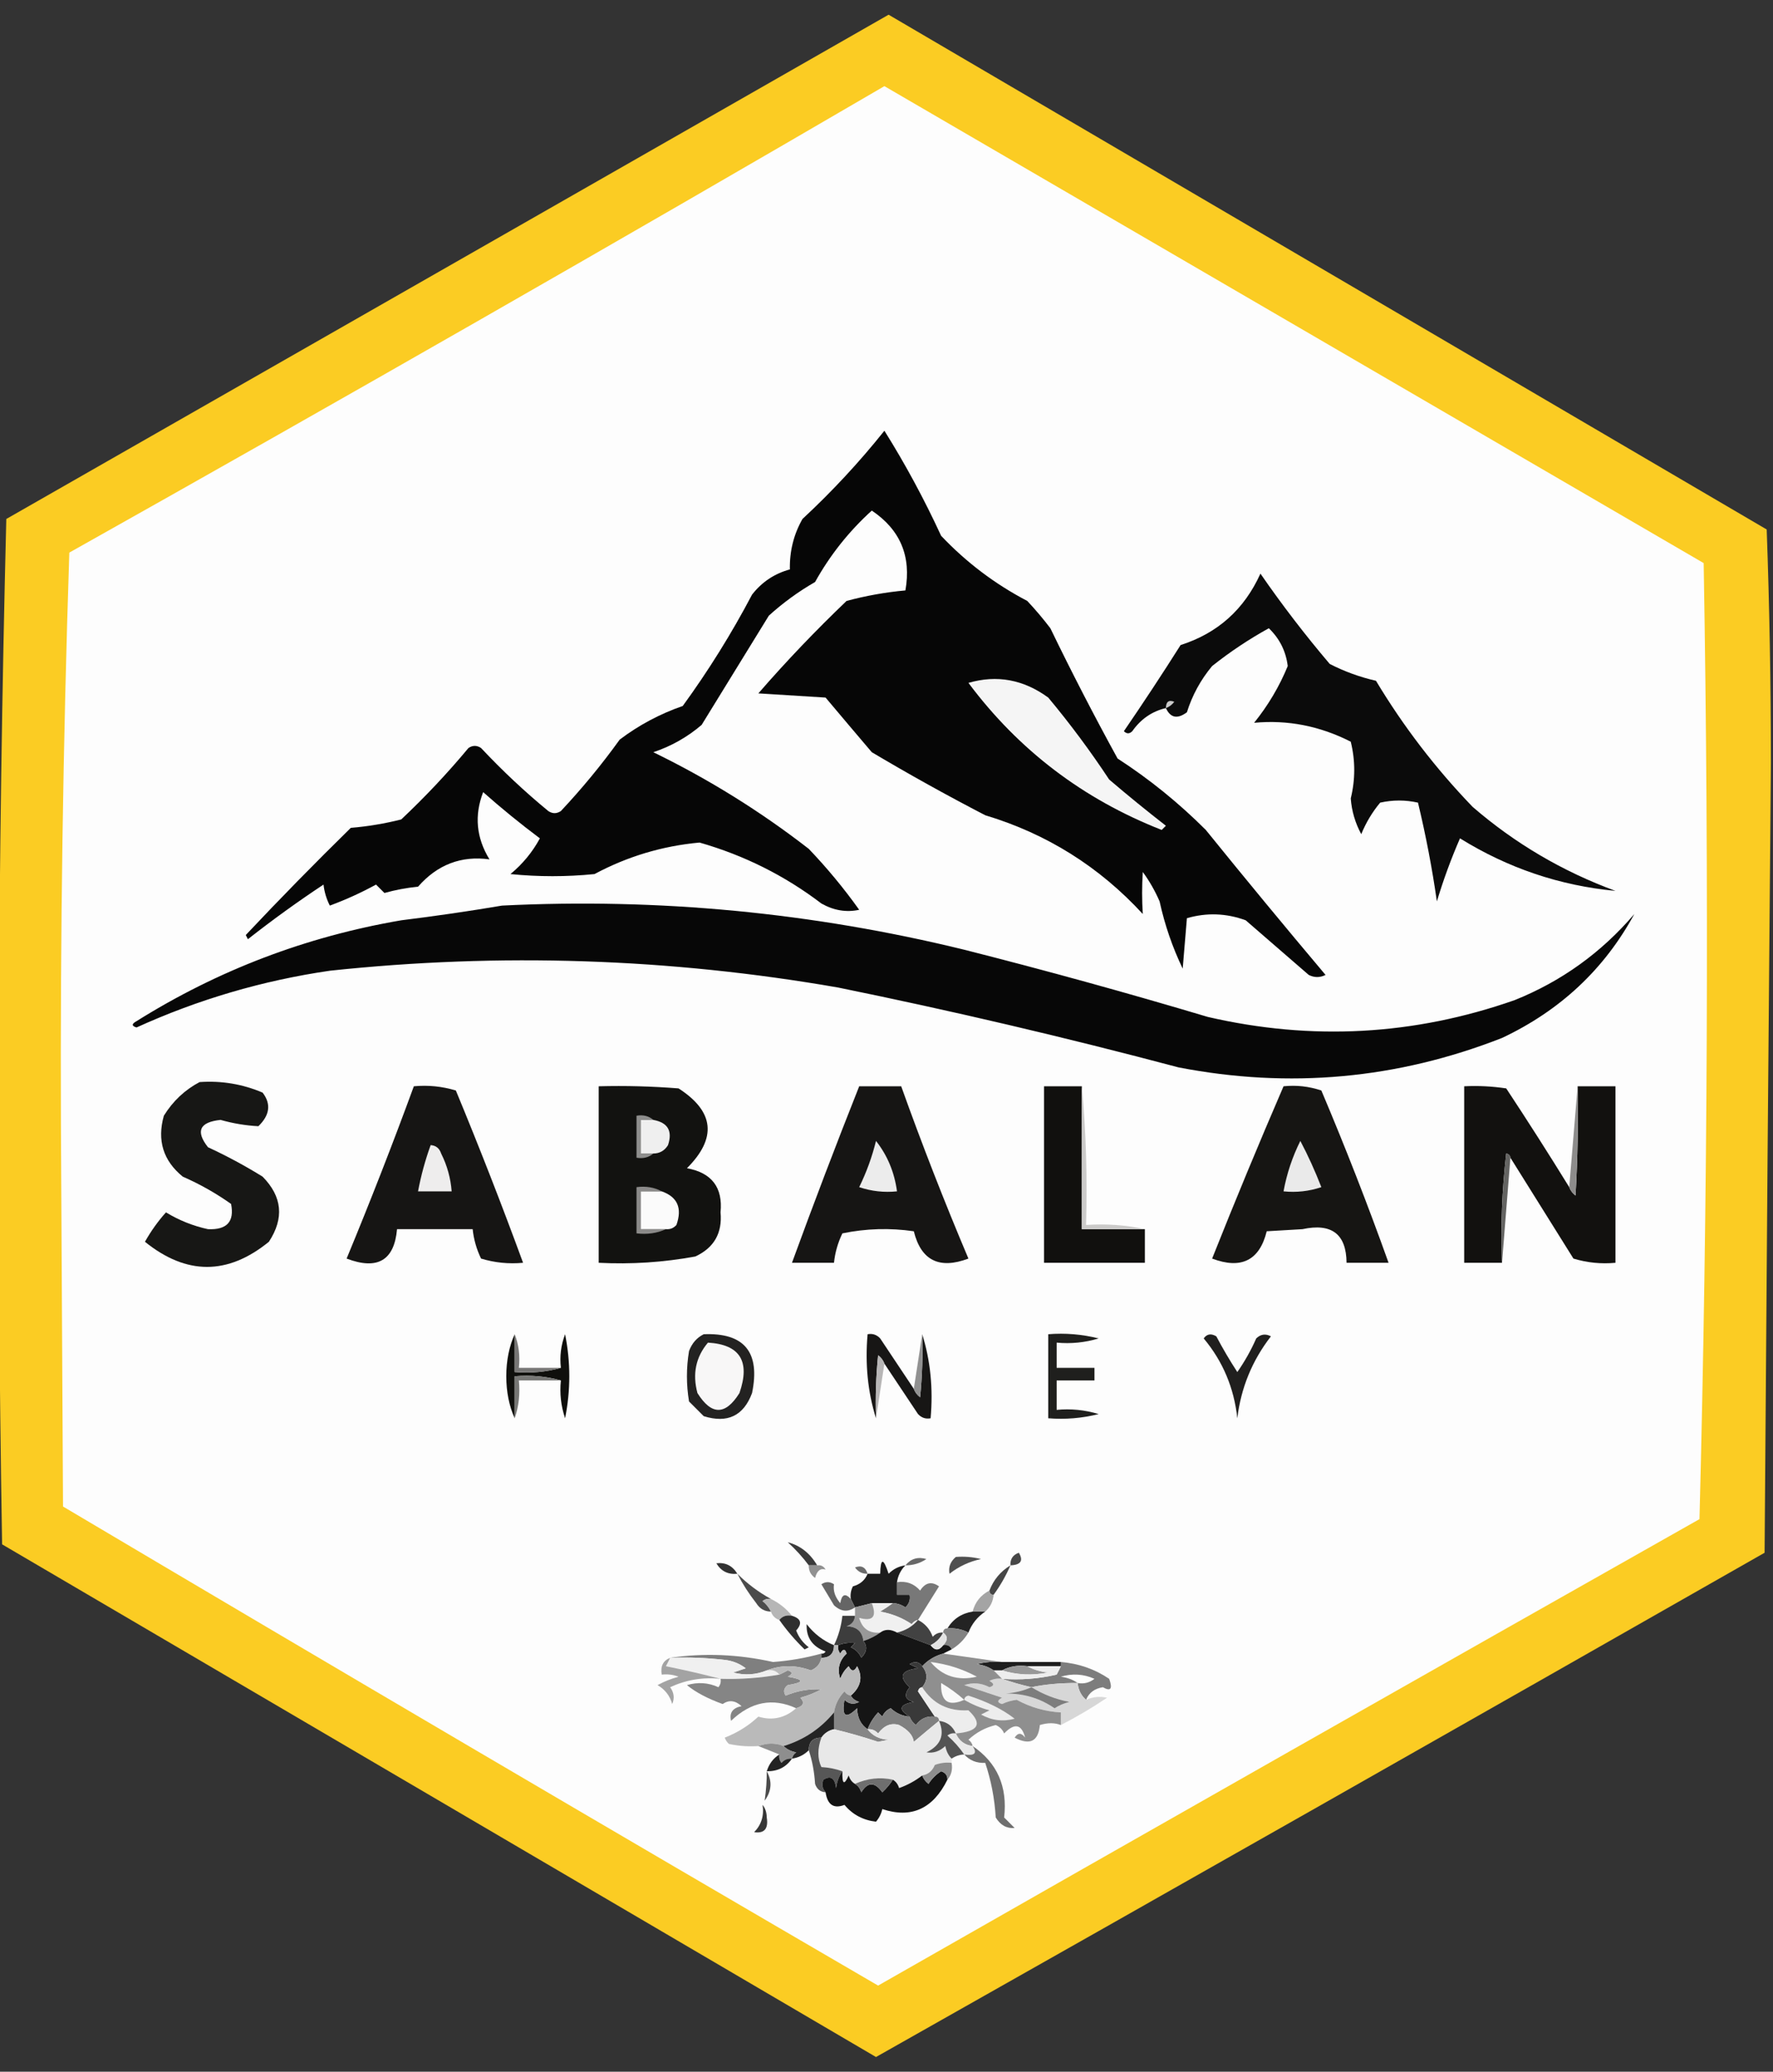 <svg width="422" height="493" viewBox="0 0 422 493" fill="none" xmlns="http://www.w3.org/2000/svg">
<rect x="0" y="0" width="422" height="493" fill="#333333" stroke="none"/>
<g clip-path="url(#clip0_1_189)">
<path fill-rule="evenodd" clip-rule="evenodd" d="M211.5 3.5C281.139 44.322 350.806 85.155 420.5 126C421.164 144.428 421.497 162.928 421.5 181.5C420.942 244.166 420.442 306.833 420 369.5C349.581 409.627 279.081 449.627 208.5 489.5C139.167 448.833 69.833 408.167 0.5 367.5C-0.871 286.16 -0.537 204.826 1.5 123.5C71.563 83.473 141.563 43.473 211.5 3.5Z" fill="#FBCC23"/>
<path fill-rule="evenodd" clip-rule="evenodd" d="M210.5 20.5C275.445 58.31 340.445 96.143 405.5 134C406.8 209.772 406.466 285.606 404.5 361.5C339.236 398.38 274.069 435.38 209 472.5C144.185 434.759 79.518 396.759 15 358.5C14.833 328.167 14.667 297.833 14.5 267.5C14.332 222.151 14.998 176.818 16.5 131.5C81.555 94.979 146.222 57.979 210.5 20.5Z" fill="#FDFDFD"/>
<path fill-rule="evenodd" clip-rule="evenodd" d="M210.5 102.5C215.48 110.453 219.98 118.786 224 127.5C229.983 133.819 236.816 138.986 244.5 143C246.452 145.074 248.285 147.241 250 149.5C255.078 159.99 260.411 170.323 266 180.5C273.579 185.409 280.579 191.075 287 197.5C296.381 209.092 305.881 220.592 315.5 232C314.167 232.667 312.833 232.667 311.5 232C306.5 227.667 301.5 223.333 296.5 219C291.872 217.303 287.205 217.136 282.5 218.5C282.167 222.5 281.833 226.5 281.5 230.5C279.061 225.426 277.227 220.093 276 214.5C274.92 212.004 273.586 209.67 272 207.5C271.785 210.856 271.785 214.189 272 217.5C261.641 206.238 249.141 198.404 234.5 194C225.339 189.254 216.339 184.254 207.5 179C203.844 174.707 200.177 170.373 196.5 166C191.167 165.667 185.833 165.333 180.5 165C187.135 157.364 194.135 150.03 201.5 143C206.077 141.768 210.744 140.935 215.5 140.5C216.94 132.386 214.273 126.053 207.5 121.5C202.049 126.447 197.549 132.114 194 138.5C190.075 140.751 186.408 143.417 183 146.5C177.667 155.167 172.333 163.833 167 172.5C163.589 175.415 159.756 177.581 155.5 179C168.673 185.414 181.006 193.081 192.5 202C196.858 206.557 200.858 211.39 204.5 216.5C201.447 217.165 198.447 216.665 195.5 215C186.783 208.366 177.116 203.532 166.5 200.5C157.648 201.311 149.314 203.811 141.5 208C134.833 208.667 128.167 208.667 121.5 208C124.4 205.603 126.733 202.77 128.5 199.5C123.855 196.023 119.355 192.356 115 188.5C112.858 194.037 113.358 199.37 116.5 204.5C109.778 203.579 104.111 205.745 99.5 211C96.776 211.27 94.109 211.77 91.5 212.5C90.833 211.833 90.167 211.167 89.5 210.5C85.952 212.441 82.286 214.107 78.5 215.5C77.702 213.922 77.202 212.256 77 210.5C70.823 214.588 64.823 218.922 59 223.5C58.833 223.167 58.667 222.833 58.5 222.5C66.652 213.848 74.986 205.348 83.5 197C87.558 196.66 91.558 195.993 95.5 195C101.199 189.635 106.533 183.969 111.5 178C112.5 177.333 113.5 177.333 114.5 178C119.532 183.367 124.865 188.367 130.5 193C131.5 193.667 132.5 193.667 133.5 193C138.544 187.624 143.211 181.958 147.5 176C152.055 172.555 157.055 169.888 162.5 168C168.626 159.587 174.126 150.753 179 141.5C181.346 138.495 184.346 136.495 188 135.5C187.918 131.152 188.918 127.152 191 123.5C198.073 116.931 204.573 109.931 210.5 102.5Z" fill="#060606"/>
<path fill-rule="evenodd" clip-rule="evenodd" d="M277.5 168.5C274.213 169.264 271.546 171.097 269.5 174C268.833 174.667 268.167 174.667 267.5 174C272.124 167.252 276.624 160.419 281 153.5C289.815 150.689 296.148 145.023 300 136.5C305.137 143.937 310.637 151.104 316.5 158C319.993 159.791 323.659 161.124 327.5 162C334.017 172.854 341.684 182.854 350.5 192C360.581 200.711 371.915 207.377 384.5 212C371.245 210.748 358.911 206.581 347.5 199.5C345.374 204.375 343.541 209.375 342 214.5C340.862 206.57 339.362 198.736 337.5 191C334.5 190.333 331.5 190.333 328.5 191C326.623 193.251 325.123 195.751 324 198.5C322.559 195.845 321.726 193.012 321.5 190C322.604 185.481 322.604 180.981 321.5 176.5C314.145 172.754 306.478 171.254 298.5 172C301.85 167.837 304.517 163.337 306.5 158.5C306.065 154.963 304.565 151.963 302 149.5C297.242 152.128 292.742 155.128 288.5 158.5C285.766 161.789 283.766 165.455 282.5 169.5C280.239 171.173 278.572 170.84 277.5 168.5Z" fill="#0B0B0B"/>
<path fill-rule="evenodd" clip-rule="evenodd" d="M230.5 162.5C237.284 160.536 243.618 161.702 249.5 166C254.699 172.232 259.532 178.732 264 185.5C268.448 189.297 272.948 192.964 277.5 196.5C277.167 196.833 276.833 197.167 276.5 197.5C257.782 190.156 242.448 178.489 230.5 162.5Z" fill="#F5F5F5"/>
<path fill-rule="evenodd" clip-rule="evenodd" d="M277.5 168.5C277.517 166.972 278.184 166.472 279.5 167C278.956 167.717 278.289 168.217 277.5 168.5Z" fill="#CACACA"/>
<path fill-rule="evenodd" clip-rule="evenodd" d="M119.5 215.5C156.693 213.656 193.359 217.156 229.5 226C248.96 230.932 268.294 236.265 287.5 242C312.254 247.717 336.588 246.384 360.5 238C371.653 233.521 381.153 226.688 389 217.5C381.864 230.628 371.364 240.461 357.5 247C332.549 256.778 306.882 259.111 280.5 254C253.715 246.888 226.715 240.554 199.5 235C159.353 228.015 119.019 226.682 78.5 231C62.514 233.329 47.18 237.829 32.5 244.5C31.304 244.154 31.304 243.654 32.5 243C51.881 230.871 72.881 222.871 95.5 219C103.668 217.992 111.668 216.825 119.5 215.5Z" fill="#070707"/>
<path fill-rule="evenodd" clip-rule="evenodd" d="M47.5 257.5C52.716 257.134 57.716 257.968 62.5 260C64.567 262.687 64.234 265.354 61.5 268C58.51 267.848 55.51 267.348 52.5 266.5C47.502 267.016 46.502 269.182 49.5 273C53.993 275.079 58.326 277.412 62.5 280C67.179 284.737 67.679 289.904 64 295.5C54.201 303.473 44.368 303.473 34.5 295.5C35.934 292.953 37.6 290.619 39.5 288.5C42.629 290.399 45.962 291.733 49.5 292.5C54.002 292.706 55.835 290.706 55 286.5C51.41 283.954 47.577 281.787 43.5 280C38.847 276.212 37.347 271.378 39 265.5C41.157 262.024 43.99 259.357 47.5 257.5Z" fill="#171715"/>
<path fill-rule="evenodd" clip-rule="evenodd" d="M98.5 258.5C101.898 258.18 105.232 258.513 108.5 259.5C114.13 273.087 119.464 286.754 124.5 300.5C121.102 300.82 117.768 300.487 114.5 299.5C113.423 297.271 112.756 294.937 112.5 292.5C106.5 292.5 100.5 292.5 94.5 292.5C93.84 299.954 89.84 302.288 82.5 299.5C88.124 285.924 93.457 272.257 98.5 258.5Z" fill="#161514"/>
<path fill-rule="evenodd" clip-rule="evenodd" d="M142.5 258.5C148.842 258.334 155.175 258.5 161.5 259C170.024 264.484 170.691 270.818 163.5 278C169.412 279.073 172.078 282.573 171.5 288.5C171.953 293.429 169.953 296.929 165.5 299C157.92 300.396 150.253 300.896 142.5 300.5C142.5 286.5 142.5 272.5 142.5 258.5Z" fill="#121210"/>
<path fill-rule="evenodd" clip-rule="evenodd" d="M204.5 258.5C207.833 258.5 211.167 258.5 214.5 258.5C219.431 272.289 224.765 285.955 230.5 299.5C223.554 302.111 219.221 299.945 217.5 293C211.804 292.17 206.137 292.337 200.5 293.5C199.423 295.729 198.756 298.063 198.5 300.5C195.167 300.5 191.833 300.5 188.5 300.5C193.634 286.434 198.967 272.434 204.5 258.5Z" fill="#161514"/>
<path fill-rule="evenodd" clip-rule="evenodd" d="M257.5 258.5C257.5 269.833 257.5 281.167 257.5 292.5C262.5 292.5 267.5 292.5 272.5 292.5C272.5 295.167 272.5 297.833 272.5 300.5C264.5 300.5 256.5 300.5 248.5 300.5C248.5 286.5 248.5 272.5 248.5 258.5C251.5 258.5 254.5 258.5 257.5 258.5Z" fill="#11100E"/>
<path fill-rule="evenodd" clip-rule="evenodd" d="M257.5 258.5C258.495 269.321 258.828 280.321 258.5 291.5C263.363 291.181 268.03 291.514 272.5 292.5C267.5 292.5 262.5 292.5 257.5 292.5C257.5 281.167 257.5 269.833 257.5 258.5Z" fill="#CBCAC9"/>
<path fill-rule="evenodd" clip-rule="evenodd" d="M305.5 258.5C308.572 258.183 311.572 258.516 314.5 259.5C320.235 273.045 325.569 286.711 330.5 300.5C327.167 300.5 323.833 300.5 320.5 300.5C320.444 293.665 316.944 290.999 310 292.5C307.167 292.667 304.333 292.833 301.5 293C299.779 299.945 295.446 302.111 288.5 299.5C293.979 285.723 299.646 272.057 305.5 258.5Z" fill="#161513"/>
<path fill-rule="evenodd" clip-rule="evenodd" d="M373.5 282.5C373.783 283.289 374.283 283.956 375 284.5C375.5 275.84 375.666 267.173 375.5 258.5C378.5 258.5 381.5 258.5 384.5 258.5C384.5 272.5 384.5 286.5 384.5 300.5C381.102 300.82 377.768 300.487 374.5 299.5C369.473 291.483 364.473 283.483 359.5 275.5C359.44 274.957 359.107 274.624 358.5 274.5C357.502 283.141 357.169 291.808 357.5 300.5C354.5 300.5 351.5 300.5 348.5 300.5C348.5 286.5 348.5 272.5 348.5 258.5C351.85 258.335 355.183 258.502 358.5 259C363.635 266.777 368.635 274.61 373.5 282.5Z" fill="#12110F"/>
<path fill-rule="evenodd" clip-rule="evenodd" d="M375.5 258.5C375.666 267.173 375.5 275.84 375 284.5C374.283 283.956 373.783 283.289 373.5 282.5C374.167 274.5 374.833 266.5 375.5 258.5Z" fill="#8D8C8B"/>
<path fill-rule="evenodd" clip-rule="evenodd" d="M155.5 266.5C154.5 266.5 153.5 266.5 152.5 266.5C152.5 269.167 152.5 271.833 152.5 274.5C153.5 274.5 154.5 274.5 155.5 274.5C154.432 275.434 153.099 275.768 151.5 275.5C151.5 272.167 151.5 268.833 151.5 265.5C153.099 265.232 154.432 265.566 155.5 266.5Z" fill="#8E8E8D"/>
<path fill-rule="evenodd" clip-rule="evenodd" d="M155.5 266.5C158.955 267.128 160.122 269.128 159 272.5C158.184 273.823 157.017 274.489 155.5 274.5C154.5 274.5 153.5 274.5 152.5 274.5C152.5 271.833 152.5 269.167 152.5 266.5C153.5 266.5 154.5 266.5 155.5 266.5Z" fill="#EFEFEF"/>
<path fill-rule="evenodd" clip-rule="evenodd" d="M102.5 272.5C103.75 272.577 104.583 273.244 105 274.5C106.43 277.353 107.263 280.353 107.5 283.5C104.833 283.5 102.167 283.5 99.5 283.5C100.2 279.763 101.2 276.096 102.5 272.5Z" fill="#EEEDED"/>
<path fill-rule="evenodd" clip-rule="evenodd" d="M208.5 271.5C211.219 274.952 212.885 278.952 213.5 283.5C210.428 283.817 207.428 283.484 204.5 282.5C206.238 278.951 207.571 275.284 208.5 271.5Z" fill="#ECECEC"/>
<path fill-rule="evenodd" clip-rule="evenodd" d="M309.5 271.5C311.338 274.981 313.004 278.647 314.5 282.5C311.572 283.484 308.572 283.817 305.5 283.5C306.27 279.297 307.604 275.297 309.5 271.5Z" fill="#EAEAEA"/>
<path fill-rule="evenodd" clip-rule="evenodd" d="M359.5 275.5C358.833 283.833 358.167 292.167 357.5 300.5C357.169 291.808 357.502 283.141 358.5 274.5C359.107 274.624 359.44 274.957 359.5 275.5Z" fill="#646462"/>
<path fill-rule="evenodd" clip-rule="evenodd" d="M157.5 283.5C155.833 283.5 154.167 283.5 152.5 283.5C152.5 286.5 152.5 289.5 152.5 292.5C154.5 292.5 156.5 292.5 158.5 292.5C156.393 293.468 154.059 293.802 151.5 293.5C151.5 289.833 151.5 286.167 151.5 282.5C153.735 282.205 155.735 282.539 157.5 283.5Z" fill="#8B8A89"/>
<path fill-rule="evenodd" clip-rule="evenodd" d="M157.5 283.5C161.254 284.828 162.421 287.494 161 291.5C160.329 292.252 159.496 292.586 158.5 292.5C156.5 292.5 154.5 292.5 152.5 292.5C152.5 289.5 152.5 286.5 152.5 283.5C154.167 283.5 155.833 283.5 157.5 283.5Z" fill="#FBFBFB"/>
<path fill-rule="evenodd" clip-rule="evenodd" d="M122.5 317.5C122.5 320.5 122.5 323.5 122.5 326.5C126.371 326.815 130.038 326.482 133.5 325.5C133.187 322.753 133.52 320.086 134.5 317.5C135.833 324.167 135.833 330.833 134.5 337.5C133.516 334.572 133.183 331.572 133.5 328.5C130.038 327.518 126.371 327.185 122.5 327.5C122.5 330.833 122.5 334.167 122.5 337.5C121.18 334.572 120.514 331.239 120.5 327.5C120.514 323.761 121.18 320.428 122.5 317.5Z" fill="#0F0F0C"/>
<path fill-rule="evenodd" clip-rule="evenodd" d="M167.5 317.5C177.167 317.11 181 321.777 179 331.5C176.983 336.924 173.15 338.758 167.5 337C166.333 335.833 165.167 334.667 164 333.5C163.333 329.5 163.333 325.5 164 321.5C164.69 319.65 165.856 318.316 167.5 317.5Z" fill="#232221"/>
<path fill-rule="evenodd" clip-rule="evenodd" d="M217.5 330.5C217.783 331.289 218.283 331.956 219 332.5C219.499 327.511 219.666 322.511 219.5 317.5C221.459 323.75 222.126 330.416 221.5 337.5C220.325 337.719 219.325 337.386 218.5 336.5C215.823 332.471 213.156 328.471 210.5 324.5C210.217 323.711 209.717 323.044 209 322.5C208.501 327.489 208.334 332.489 208.5 337.5C206.541 331.25 205.874 324.584 206.5 317.5C207.675 317.281 208.675 317.614 209.5 318.5C212.177 322.529 214.844 326.529 217.5 330.5Z" fill="#171615"/>
<path fill-rule="evenodd" clip-rule="evenodd" d="M219.5 317.5C219.666 322.511 219.499 327.511 219 332.5C218.283 331.956 217.783 331.289 217.5 330.5C218.167 326.167 218.833 321.833 219.5 317.5Z" fill="#919191"/>
<path fill-rule="evenodd" clip-rule="evenodd" d="M249.5 317.5C253.555 317.176 257.555 317.509 261.5 318.5C258.232 319.487 254.898 319.82 251.5 319.5C251.5 321.5 251.5 323.5 251.5 325.5C254.5 325.5 257.5 325.5 260.5 325.5C260.5 326.5 260.5 327.5 260.5 328.5C257.5 328.5 254.5 328.5 251.5 328.5C251.5 330.833 251.5 333.167 251.5 335.5C254.898 335.18 258.232 335.513 261.5 336.5C257.555 337.491 253.555 337.824 249.5 337.5C249.5 330.833 249.5 324.167 249.5 317.5Z" fill="#1F1F1D"/>
<path fill-rule="evenodd" clip-rule="evenodd" d="M286.5 318.5C287.251 317.427 288.251 317.26 289.5 318C291.041 320.916 292.707 323.749 294.5 326.5C296.253 323.995 297.753 321.329 299 318.5C300.049 317.483 301.216 317.316 302.5 318C298.035 323.763 295.368 330.263 294.5 337.5C293.722 330.288 291.056 323.955 286.5 318.5Z" fill="#201F1E"/>
<path fill-rule="evenodd" clip-rule="evenodd" d="M168.5 319.5C176.121 319.946 178.621 323.946 176 331.5C172.667 336.833 169.333 336.833 166 331.5C164.773 326.938 165.607 322.938 168.5 319.5Z" fill="#F8F7F7"/>
<path fill-rule="evenodd" clip-rule="evenodd" d="M210.5 324.5C209.833 328.833 209.167 333.167 208.5 337.5C208.334 332.489 208.501 327.489 209 322.5C209.717 323.044 210.217 323.711 210.5 324.5Z" fill="#B7B6B6"/>
<path fill-rule="evenodd" clip-rule="evenodd" d="M122.5 317.5C123.473 319.948 123.806 322.615 123.5 325.5C126.833 325.5 130.167 325.5 133.5 325.5C130.038 326.482 126.371 326.815 122.5 326.5C122.5 323.5 122.5 320.5 122.5 317.5Z" fill="#787776"/>
<path fill-rule="evenodd" clip-rule="evenodd" d="M133.5 328.5C130.167 328.5 126.833 328.5 123.5 328.5C123.81 331.713 123.477 334.713 122.5 337.5C122.5 334.167 122.5 330.833 122.5 327.5C126.371 327.185 130.038 327.518 133.5 328.5Z" fill="#787876"/>
<path fill-rule="evenodd" clip-rule="evenodd" d="M194.5 372.5C193.833 372.5 193.167 372.5 192.5 372.5C191.04 370.537 189.373 368.704 187.5 367C190.464 367.772 192.798 369.605 194.5 372.5Z" fill="#3B3B3B"/>
<path fill-rule="evenodd" clip-rule="evenodd" d="M215.5 372.5C216.799 370.901 218.465 370.401 220.5 371C218.975 372.009 217.308 372.509 215.5 372.5Z" fill="#686868"/>
<path fill-rule="evenodd" clip-rule="evenodd" d="M227.5 370.5C229.527 370.338 231.527 370.505 233.5 371C230.692 371.598 228.192 372.765 226 374.5C225.7 372.934 226.2 371.601 227.5 370.5Z" fill="#4F4F4F"/>
<path fill-rule="evenodd" clip-rule="evenodd" d="M240.5 372.5C240.415 371.005 241.081 370.005 242.5 369.5C243.639 371.396 242.973 372.396 240.5 372.5Z" fill="#474747"/>
<path fill-rule="evenodd" clip-rule="evenodd" d="M192.5 372.5C193.167 372.5 193.833 372.5 194.5 372.5C195.376 372.369 196.043 372.702 196.5 373.5C195.282 373.109 194.448 373.776 194 375.5C192.961 374.756 192.461 373.756 192.5 372.5Z" fill="#919191"/>
<path fill-rule="evenodd" clip-rule="evenodd" d="M206.5 374.5C205.244 374.539 204.244 374.039 203.5 373C204.998 372.415 205.998 372.915 206.5 374.5Z" fill="#6B6B6B"/>
<path fill-rule="evenodd" clip-rule="evenodd" d="M175.5 374.5C173.284 374.725 171.617 373.892 170.5 372C172.668 371.751 174.335 372.584 175.5 374.5Z" fill="#323232"/>
<path fill-rule="evenodd" clip-rule="evenodd" d="M215.5 372.5C214.4 373.605 213.733 374.938 213.5 376.5C213.5 377.5 213.5 378.5 213.5 379.5C214.5 379.5 215.5 379.5 216.5 379.5C216.719 380.675 216.386 381.675 215.5 382.5C214.583 381.873 213.583 381.539 212.5 381.5C210.833 381.5 209.167 381.5 207.5 381.5C206.167 381.833 204.833 382.167 203.5 382.5C203.167 381.833 202.833 381.167 202.5 380.5C202.351 379.448 202.517 378.448 203 377.5C204.729 377.026 205.895 376.026 206.5 374.5C207.5 374.5 208.5 374.5 209.5 374.5C209.596 370.689 210.262 370.689 211.5 374.5C212.622 373.37 213.956 372.703 215.5 372.5Z" fill="#1D1D1D"/>
<path fill-rule="evenodd" clip-rule="evenodd" d="M175.5 374.5C177.884 376.885 180.55 378.885 183.5 380.5C182.761 380.369 182.094 380.536 181.5 381C182.381 381.708 183.047 382.542 183.5 383.5C181.983 383.489 180.816 382.823 180 381.5C178.25 379.266 176.75 376.932 175.5 374.5Z" fill="#4B4B4B"/>
<path fill-rule="evenodd" clip-rule="evenodd" d="M240.5 372.5C239.416 375.004 238.083 377.337 236.5 379.5C235.833 379.5 235.5 379.167 235.5 378.5C236.47 375.941 238.137 373.941 240.5 372.5Z" fill="#464646"/>
<path fill-rule="evenodd" clip-rule="evenodd" d="M235.5 378.5C235.5 379.167 235.833 379.5 236.5 379.5C236.34 381.153 235.674 382.486 234.5 383.5C233.5 383.5 232.5 383.5 231.5 383.5C232.08 381.251 233.413 379.585 235.5 378.5Z" fill="#A4A4A4"/>
<path fill-rule="evenodd" clip-rule="evenodd" d="M213.5 376.5C215.722 376.178 217.556 376.845 219 378.5C220.241 376.579 221.741 376.246 223.5 377.5C221.812 380.223 220.145 382.889 218.5 385.5C217.883 385.611 217.383 385.944 217 386.5C214.799 385.004 212.299 384.004 209.5 383.5C210.602 382.824 211.602 382.158 212.5 381.5C213.583 381.539 214.583 381.873 215.5 382.5C216.386 381.675 216.719 380.675 216.5 379.5C215.5 379.5 214.5 379.5 213.5 379.5C213.5 378.5 213.5 377.5 213.5 376.5Z" fill="#787878"/>
<path fill-rule="evenodd" clip-rule="evenodd" d="M183.5 380.5C185.461 381.46 187.127 382.793 188.5 384.5C187.209 384.263 186.209 384.596 185.5 385.5C184.5 385.167 183.833 384.5 183.5 383.5C183.047 382.542 182.381 381.708 181.5 381C182.094 380.536 182.761 380.369 183.5 380.5Z" fill="#B6B6B6"/>
<path fill-rule="evenodd" clip-rule="evenodd" d="M202.5 380.5C202.833 381.167 203.167 381.833 203.5 382.5C201.806 383.686 200.139 383.519 198.5 382C197.5 380.333 196.5 378.667 195.5 377C196.5 376.333 197.5 376.333 198.5 377C198.259 378.562 198.759 380.062 200 381.5C200.342 379.381 201.175 379.047 202.5 380.5Z" fill="#656565"/>
<path fill-rule="evenodd" clip-rule="evenodd" d="M207.5 381.5C209.167 381.5 210.833 381.5 212.5 381.5C211.602 382.158 210.602 382.824 209.5 383.5C212.299 384.004 214.799 385.004 217 386.5C217.383 385.944 217.883 385.611 218.5 385.5C217.198 387.028 215.531 388.028 213.5 388.5C211.965 387.646 210.632 387.646 209.5 388.5C206.886 388.723 205.219 387.556 204.5 385C207.758 385.905 208.758 384.738 207.5 381.5Z" fill="#F0F0F0"/>
<path fill-rule="evenodd" clip-rule="evenodd" d="M188.5 384.5C190.673 385.166 191.007 386.333 189.5 388C190.101 389.605 191.101 390.938 192.5 392C192.167 392.167 191.833 392.333 191.5 392.5C189.255 390.322 187.255 387.988 185.5 385.5C186.209 384.596 187.209 384.263 188.5 384.5Z" fill="#2F2F2F"/>
<path fill-rule="evenodd" clip-rule="evenodd" d="M234.5 383.5C232.633 384.76 231.3 386.427 230.5 388.5C228.958 387.699 227.292 387.366 225.5 387.5C226.853 385.262 228.853 383.929 231.5 383.5C232.5 383.5 233.5 383.5 234.5 383.5Z" fill="#232323"/>
<path fill-rule="evenodd" clip-rule="evenodd" d="M207.5 381.5C208.758 384.738 207.758 385.905 204.5 385C205.219 387.556 206.886 388.723 209.5 388.5C208.329 389.345 206.995 390.011 205.5 390.5C205.244 388.224 203.91 387.057 201.5 387C202.756 386.583 203.423 385.75 203.5 384.5C203.5 383.833 203.5 383.167 203.5 382.5C204.833 382.167 206.167 381.833 207.5 381.5Z" fill="#989898"/>
<path fill-rule="evenodd" clip-rule="evenodd" d="M218.5 385.5C220.173 386.343 221.34 387.676 222 389.5C222.671 388.748 223.504 388.414 224.5 388.5C223.833 389.833 222.833 390.833 221.5 391.5C218.459 390.364 215.792 389.364 213.5 388.5C215.531 388.028 217.198 387.028 218.5 385.5Z" fill="#424242"/>
<path fill-rule="evenodd" clip-rule="evenodd" d="M224.5 388.5C224.5 387.833 224.833 387.5 225.5 387.5C227.292 387.366 228.958 387.699 230.5 388.5C229.5 390.167 228.167 391.5 226.5 392.5C226.158 391.662 225.492 391.328 224.5 391.5C225.625 390.348 225.625 389.348 224.5 388.5Z" fill="#828282"/>
<path fill-rule="evenodd" clip-rule="evenodd" d="M213.5 388.5C215.792 389.364 218.459 390.364 221.5 391.5C222.5 392.833 223.5 392.833 224.5 391.5C225.492 391.328 226.158 391.662 226.5 392.5C225.833 392.833 225.167 393.167 224.5 393.5C222.515 394.047 220.849 395.047 219.5 396.5C218.749 395.427 217.749 395.26 216.5 396C217.167 396.333 217.833 396.667 218.5 397C214.457 397.47 213.79 398.97 216.5 401.5C215.062 403.345 215.396 404.511 217.5 405C214.046 405.628 213.713 406.795 216.5 408.5C214.8 408.374 213.3 407.707 212 406.5C211.055 406.905 210.388 407.572 210 408.5C209.667 408.167 209.333 407.833 209 407.5C207.905 408.693 207.072 410.027 206.5 411.5C204.883 410.411 204.05 408.744 204 406.5C201.289 409.165 200.289 408.498 201 404.5C202.049 405.517 203.216 405.684 204.5 405C203.584 404.722 202.918 404.222 202.5 403.5C204.915 401.409 205.415 399.076 204 396.5C203.333 397.833 202.667 397.833 202 396.5C201.085 397.328 200.419 398.328 200 399.5C199.221 397.193 199.721 395.193 201.5 393.5C201.154 392.304 200.654 392.304 200 393.5C199.536 392.906 199.369 392.239 199.5 391.5C200.847 390.972 202.181 390.805 203.5 391C203.167 391.333 202.833 391.667 202.5 392C203.667 392.5 204.5 393.333 205 394.5C206.334 393.122 206.501 391.789 205.5 390.5C206.995 390.011 208.329 389.345 209.5 388.5C210.632 387.646 211.965 387.646 213.5 388.5Z" fill="#151515"/>
<path fill-rule="evenodd" clip-rule="evenodd" d="M224.5 388.5C225.625 389.348 225.625 390.348 224.5 391.5C223.5 392.833 222.5 392.833 221.5 391.5C222.833 390.833 223.833 389.833 224.5 388.5Z" fill="#E3E3E3"/>
<path fill-rule="evenodd" clip-rule="evenodd" d="M203.5 384.5C203.423 385.75 202.756 386.583 201.5 387C203.91 387.057 205.244 388.224 205.5 390.5C206.501 391.789 206.334 393.122 205 394.5C204.5 393.333 203.667 392.5 202.5 392C202.833 391.667 203.167 391.333 203.5 391C202.181 390.805 200.847 390.972 199.5 391.5C199.167 391.5 198.833 391.5 198.5 391.5C199.566 389.299 200.233 386.965 200.5 384.5C201.5 384.5 202.5 384.5 203.5 384.5Z" fill="#3D3D3D"/>
<path fill-rule="evenodd" clip-rule="evenodd" d="M198.5 391.5C198.5 393.5 197.5 394.5 195.5 394.5C195.5 394.167 195.5 393.833 195.5 393.5C195.938 393.565 196.272 393.399 196.5 393C193.349 391.839 191.849 389.672 192 386.5C193.777 388.79 195.944 390.457 198.5 391.5Z" fill="#252525"/>
<path fill-rule="evenodd" clip-rule="evenodd" d="M159.5 394.5C167.558 393.32 175.724 393.654 184 395.5C187.941 395.205 191.775 394.538 195.5 393.5C195.5 393.833 195.5 394.167 195.5 394.5C195.25 395.922 194.417 396.922 193 397.5C189.399 396.18 185.899 396.18 182.5 397.5C179.927 398.555 177.261 398.722 174.5 398C175.5 397.667 176.5 397.333 177.5 397C176.051 395.883 174.384 395.216 172.5 395C168.179 394.501 163.846 394.334 159.5 394.5Z" fill="#7F7F7F"/>
<path fill-rule="evenodd" clip-rule="evenodd" d="M238.5 395.5C243.167 395.5 247.833 395.5 252.5 395.5C252.5 395.833 252.5 396.167 252.5 396.5C249.833 396.5 247.167 396.5 244.5 396.5C242.265 396.205 240.265 396.539 238.5 397.5C237.833 397.5 237.167 397.5 236.5 397.5C235.391 396.71 234.058 396.21 232.5 396C234.473 395.505 236.473 395.338 238.5 395.5Z" fill="#1E1E1E"/>
<path fill-rule="evenodd" clip-rule="evenodd" d="M252.5 395.5C256.721 395.843 260.554 397.177 264 399.5C264.866 401.896 264.366 402.563 262.5 401.5C260.517 401.815 259.184 402.815 258.5 404.5C257.326 403.486 256.66 402.153 256.5 400.5C252.432 400.478 248.765 400.812 245.5 401.5C243.048 400.935 240.715 400.268 238.5 399.5C242.884 399.826 247.217 399.492 251.5 398.5C251.863 397.817 252.196 397.15 252.5 396.5C252.5 396.167 252.5 395.833 252.5 395.5Z" fill="#7D7D7D"/>
<path fill-rule="evenodd" clip-rule="evenodd" d="M238.5 397.5C240.265 396.539 242.265 396.205 244.5 396.5C245.952 397.302 247.618 397.802 249.5 398C245.745 398.755 242.078 398.589 238.5 397.5Z" fill="#989898"/>
<path fill-rule="evenodd" clip-rule="evenodd" d="M159.5 394.5C163.846 394.334 168.179 394.501 172.5 395C174.384 395.216 176.051 395.883 177.5 397C176.5 397.333 175.5 397.667 174.5 398C177.261 398.722 179.927 398.555 182.5 397.5C183.791 397.263 184.791 397.596 185.5 398.5C180.881 399.314 176.214 399.647 171.5 399.5C167.317 398.415 162.984 397.415 158.5 396.5C158.863 395.817 159.196 395.15 159.5 394.5Z" fill="#F0F0F0"/>
<path fill-rule="evenodd" clip-rule="evenodd" d="M159.5 394.5C159.196 395.15 158.863 395.817 158.5 396.5C162.984 397.415 167.317 398.415 171.5 399.5C167.278 399.078 163.278 399.745 159.5 401.5C160.428 402.768 160.595 404.101 160 405.5C159.426 403.508 158.259 402.008 156.5 401C158.087 400.138 159.754 399.471 161.5 399C160.207 398.51 158.873 398.343 157.5 398.5C157.157 396.517 157.824 395.183 159.5 394.5Z" fill="#A3A3A3"/>
<path fill-rule="evenodd" clip-rule="evenodd" d="M244.5 396.5C247.167 396.5 249.833 396.5 252.5 396.5C252.196 397.15 251.863 397.817 251.5 398.5C247.217 399.492 242.884 399.826 238.5 399.5C237.833 398.833 237.167 398.167 236.5 397.5C237.167 397.5 237.833 397.5 238.5 397.5C242.078 398.589 245.745 398.755 249.5 398C247.618 397.802 245.952 397.302 244.5 396.5Z" fill="#EDEDED"/>
<path fill-rule="evenodd" clip-rule="evenodd" d="M256.5 400.5C255.391 399.71 254.058 399.21 252.5 399C255.227 398.182 257.894 398.348 260.5 399.5C259.311 400.429 257.978 400.762 256.5 400.5Z" fill="#FEFFFE"/>
<path fill-rule="evenodd" clip-rule="evenodd" d="M189.5 406.5C183.91 403.944 178.744 404.944 174 409.5C173.552 407.591 174.385 406.424 176.5 406C175.007 404.632 173.507 404.465 172 405.5C168.44 404.22 165.607 402.72 163.5 401C166.099 400.231 168.599 400.398 171 401.5C171.464 400.906 171.631 400.239 171.5 399.5C176.214 399.647 180.881 399.314 185.5 398.5C186.15 398.196 186.817 397.863 187.5 397.5C188.696 397.846 188.696 398.346 187.5 399C191.5 399.667 191.5 400.333 187.5 401C186.549 401.718 186.383 402.551 187 403.5C189.746 402.35 192.579 401.85 195.5 402C193.913 402.862 192.246 403.529 190.5 404C191.566 405.159 191.233 405.992 189.5 406.5Z" fill="#858585"/>
<path fill-rule="evenodd" clip-rule="evenodd" d="M219.5 396.5C220.833 398.167 220.833 399.833 219.5 401.5C218.957 401.56 218.624 401.893 218.5 402.5C219.844 404.529 221.177 406.529 222.5 408.5C220.61 408.297 219.11 408.963 218 410.5C217.283 409.956 216.783 409.289 216.5 408.5C213.713 406.795 214.046 405.628 217.5 405C215.396 404.511 215.062 403.345 216.5 401.5C213.79 398.97 214.457 397.47 218.5 397C217.833 396.667 217.167 396.333 216.5 396C217.749 395.26 218.749 395.427 219.5 396.5Z" fill="#393939"/>
<path fill-rule="evenodd" clip-rule="evenodd" d="M198.5 391.5C198.833 391.5 199.167 391.5 199.5 391.5C199.369 392.239 199.536 392.906 200 393.5C200.654 392.304 201.154 392.304 201.5 393.5C199.721 395.193 199.221 397.193 200 399.5C200.419 398.328 201.085 397.328 202 396.5C202.667 397.833 203.333 397.833 204 396.5C205.415 399.076 204.915 401.409 202.5 403.5C201.883 403.389 201.383 403.056 201 402.5C199.628 403.91 198.795 405.577 198.5 407.5C195.295 411.374 191.295 414.04 186.5 415.5C184.612 414.725 182.612 414.725 180.5 415.5C178.143 415.663 175.81 415.497 173.5 415C173.043 414.586 172.709 414.086 172.5 413.5C175.494 412.338 178.16 410.671 180.5 408.5C183.824 409.508 186.824 408.841 189.5 406.5C191.233 405.992 191.566 405.159 190.5 404C192.246 403.529 193.913 402.862 195.5 402C192.579 401.85 189.746 402.35 187 403.5C186.383 402.551 186.549 401.718 187.5 401C191.5 400.333 191.5 399.667 187.5 399C188.696 398.346 188.696 397.846 187.5 397.5C186.817 397.863 186.15 398.196 185.5 398.5C184.791 397.596 183.791 397.263 182.5 397.5C185.899 396.18 189.399 396.18 193 397.5C194.417 396.922 195.25 395.922 195.5 394.5C197.5 394.5 198.5 393.5 198.5 391.5Z" fill="#BABABA"/>
<path fill-rule="evenodd" clip-rule="evenodd" d="M219.5 401.5C222.028 405.431 225.694 407.264 230.5 407C233.921 410.209 232.921 412.042 227.5 412.5C226.738 410.738 225.404 409.738 223.5 409.5C223.5 408.833 223.167 408.5 222.5 408.5C221.177 406.529 219.844 404.529 218.5 402.5C218.624 401.893 218.957 401.56 219.5 401.5Z" fill="#EDEDED"/>
<path fill-rule="evenodd" clip-rule="evenodd" d="M238.5 399.5C240.715 400.268 243.048 400.935 245.5 401.5C248.765 400.812 252.432 400.478 256.5 400.5C256.66 402.153 257.326 403.486 258.5 404.5C260.137 403.782 261.803 403.616 263.5 404C259.949 406.389 256.283 408.555 252.5 410.5C252.5 409.5 252.5 408.5 252.5 407.5C248.783 407.289 245.283 406.289 242 404.5C240.774 404.645 239.607 404.978 238.5 405.5C237.304 405.154 237.304 404.654 238.5 404C235.5 403 232.5 402 229.5 401C231.568 400.313 233.568 400.48 235.5 401.5C236.696 401.154 236.696 400.654 235.5 400C236.448 399.517 237.448 399.351 238.5 399.5Z" fill="#D7D7D7"/>
<path fill-rule="evenodd" clip-rule="evenodd" d="M245.5 401.5C248.261 403.212 251.261 404.378 254.5 405C253.234 405.309 252.067 405.809 251 406.5C247.595 404.147 243.762 402.98 239.5 403C241.708 402.809 243.708 402.309 245.5 401.5Z" fill="#7D7D7D"/>
<path fill-rule="evenodd" clip-rule="evenodd" d="M224.5 393.5C229.167 394.167 233.833 394.833 238.5 395.5C236.473 395.338 234.473 395.505 232.5 396C234.058 396.21 235.391 396.71 236.5 397.5C237.167 398.167 237.833 398.833 238.5 399.5C237.448 399.351 236.448 399.517 235.5 400C236.696 400.654 236.696 401.154 235.5 401.5C233.568 400.48 231.568 400.313 229.5 401C232.5 402 235.5 403 238.5 404C237.304 404.654 237.304 405.154 238.5 405.5C239.607 404.978 240.774 404.645 242 404.5C245.283 406.289 248.783 407.289 252.5 407.5C252.5 408.5 252.5 409.5 252.5 410.5C251.027 409.929 249.36 409.929 247.5 410.5C247.143 414.395 245.143 415.395 241.5 413.5C242.274 412.289 243.107 412.289 244 413.5C243.155 410.269 241.488 409.936 239 412.5C238.612 411.572 237.945 410.905 237 410.5C234.521 411.098 232.354 412.265 230.5 414C231.056 414.383 231.389 414.883 231.5 415.5C229.596 415.262 228.262 414.262 227.5 412.5C232.921 412.042 233.921 410.209 230.5 407C225.694 407.264 222.028 405.431 219.5 401.5C220.833 399.833 220.833 398.167 219.5 396.5C220.849 395.047 222.515 394.047 224.5 393.5Z" fill="#8F8F8F"/>
<path fill-rule="evenodd" clip-rule="evenodd" d="M229.5 404.5C229.56 403.957 229.893 403.624 230.5 403.5C235.052 404.976 238.719 406.809 241.5 409C238.697 409.755 236.03 409.422 233.5 408C234.167 407.667 234.833 407.333 235.5 407C233.359 406.427 231.359 405.594 229.5 404.5Z" fill="#EDEDED"/>
<path fill-rule="evenodd" clip-rule="evenodd" d="M229.5 404.5C225.676 406.194 223.843 404.861 224 400.5C225.992 401.665 227.825 402.998 229.5 404.5Z" fill="#F9F9F9"/>
<path fill-rule="evenodd" clip-rule="evenodd" d="M221.5 395.5C225.414 395.98 229.081 397.146 232.5 399C227.969 400.046 224.302 398.879 221.5 395.5Z" fill="#F9F9F9"/>
<path fill-rule="evenodd" clip-rule="evenodd" d="M216.5 408.5C216.783 409.289 217.283 409.956 218 410.5C219.11 408.963 220.61 408.297 222.5 408.5C223.167 408.5 223.5 408.833 223.5 409.5C221.511 411.135 219.511 412.802 217.5 414.5C217.306 412.958 216.139 411.625 214 410.5C212.127 409.911 210.46 410.578 209 412.5C208.329 411.748 207.496 411.414 206.5 411.5C207.072 410.027 207.905 408.693 209 407.5C209.333 407.833 209.667 408.167 210 408.5C210.388 407.572 211.055 406.905 212 406.5C213.3 407.707 214.8 408.374 216.5 408.5Z" fill="#808080"/>
<path fill-rule="evenodd" clip-rule="evenodd" d="M202.5 403.5C202.918 404.222 203.584 404.722 204.5 405C203.216 405.684 202.049 405.517 201 404.5C200.289 408.498 201.289 409.165 204 406.5C204.05 408.744 204.883 410.411 206.5 411.5C207.681 413.067 209.347 413.901 211.5 414C210.667 414.167 209.833 414.333 209 414.5C205.457 413.321 201.957 412.321 198.5 411.5C198.5 410.167 198.5 408.833 198.5 407.5C198.795 405.577 199.628 403.91 201 402.5C201.383 403.056 201.883 403.389 202.5 403.5Z" fill="#868686"/>
<path fill-rule="evenodd" clip-rule="evenodd" d="M198.5 407.5C198.5 408.833 198.5 410.167 198.5 411.5C197.222 411.782 196.222 412.449 195.5 413.5C193.5 413.5 192.5 414.5 192.5 416.5C191.395 417.6 190.062 418.267 188.5 418.5C188.611 417.883 188.944 417.383 189.5 417C188.263 416.768 187.263 416.268 186.5 415.5C191.295 414.04 195.295 411.374 198.5 407.5Z" fill="#242424"/>
<path fill-rule="evenodd" clip-rule="evenodd" d="M223.5 409.5C224.924 412.836 223.924 415.336 220.5 417C222.163 417.265 223.663 416.765 225 415.5C225.232 416.737 225.732 417.737 226.5 418.5C226.5 418.833 226.5 419.167 226.5 419.5C225.127 419.343 223.793 419.51 222.5 420C221.922 421.417 220.922 422.25 219.5 422.5C217.852 423.777 216.018 424.777 214 425.5C213.722 424.584 213.222 423.918 212.5 423.5C209.443 422.84 206.443 423.173 203.5 424.5C202.778 424.082 202.278 423.416 202 422.5C200.913 424.932 200.413 424.598 200.5 421.5C198.881 420.928 197.215 420.595 195.5 420.5C194.55 418.469 194.55 416.135 195.5 413.5C196.222 412.449 197.222 411.782 198.5 411.5C201.957 412.321 205.457 413.321 209 414.5C209.833 414.333 210.667 414.167 211.5 414C209.347 413.901 207.681 413.067 206.5 411.5C207.496 411.414 208.329 411.748 209 412.5C210.46 410.578 212.127 409.911 214 410.5C216.139 411.625 217.306 412.958 217.5 414.5C219.511 412.802 221.511 411.135 223.5 409.5Z" fill="#E8E8E8"/>
<path fill-rule="evenodd" clip-rule="evenodd" d="M227.5 412.5C228.262 414.262 229.596 415.262 231.5 415.5C232.66 417.203 231.993 417.869 229.5 417.5C228.375 415.871 227.041 414.371 225.5 413C226.094 412.536 226.761 412.369 227.5 412.5Z" fill="#E9E9E9"/>
<path fill-rule="evenodd" clip-rule="evenodd" d="M186.5 415.5C187.263 416.268 188.263 416.768 189.5 417C188.944 417.383 188.611 417.883 188.5 418.5C187.504 418.414 186.671 418.748 186 419.5C185.536 418.906 185.369 418.239 185.5 417.5C183.833 416.833 182.167 416.167 180.5 415.5C182.612 414.725 184.612 414.725 186.5 415.5Z" fill="#8E8E8E"/>
<path fill-rule="evenodd" clip-rule="evenodd" d="M223.5 409.5C225.404 409.738 226.738 410.738 227.5 412.5C226.761 412.369 226.094 412.536 225.5 413C227.041 414.371 228.375 415.871 229.5 417.5C228.391 417.557 227.391 417.89 226.5 418.5C225.732 417.737 225.232 416.737 225 415.5C223.663 416.765 222.163 417.265 220.5 417C223.924 415.336 224.924 412.836 223.5 409.5Z" fill="#545454"/>
<path fill-rule="evenodd" clip-rule="evenodd" d="M185.5 417.5C185.369 418.239 185.536 418.906 186 419.5C186.671 418.748 187.504 418.414 188.5 418.5C187.089 420.539 185.089 421.539 182.5 421.5C183.026 419.77 184.026 418.436 185.5 417.5Z" fill="#232323"/>
<path fill-rule="evenodd" clip-rule="evenodd" d="M195.5 413.5C194.55 416.135 194.55 418.469 195.5 420.5C197.215 420.595 198.881 420.928 200.5 421.5C199.71 422.609 199.21 423.942 199 425.5C198.716 423.114 197.716 422.448 196 423.5C195.53 424.577 195.697 425.577 196.5 426.5C195.25 426.423 194.417 425.756 194 424.5C193.817 421.635 193.317 418.969 192.5 416.5C192.5 414.5 193.5 413.5 195.5 413.5Z" fill="#575757"/>
<path fill-rule="evenodd" clip-rule="evenodd" d="M200.5 421.5C200.413 424.598 200.913 424.932 202 422.5C202.278 423.416 202.778 424.082 203.5 424.5C204.222 424.918 204.722 425.584 205 426.5C206.549 423.997 208.216 423.997 210 426.5C211.041 425.529 211.874 424.529 212.5 423.5C213.222 423.918 213.722 424.584 214 425.5C216.018 424.777 217.852 423.777 219.5 422.5C219.783 423.289 220.283 423.956 221 424.5C221.779 423.272 222.779 422.272 224 421.5C225.03 421.836 225.53 422.503 225.5 423.5C222.067 430.455 216.9 432.788 210 430.5C209.751 431.624 209.251 432.624 208.5 433.5C205.416 433.139 202.916 431.806 201 429.5C198.448 430.487 196.948 429.487 196.5 426.5C195.697 425.577 195.53 424.577 196 423.5C197.716 422.448 198.716 423.114 199 425.5C199.21 423.942 199.71 422.609 200.5 421.5Z" fill="#131313"/>
<path fill-rule="evenodd" clip-rule="evenodd" d="M182.5 421.5C183.83 423.881 183.664 426.214 182 428.5C182.358 425.966 182.525 423.633 182.5 421.5Z" fill="#4B4B4B"/>
<path fill-rule="evenodd" clip-rule="evenodd" d="M226.5 419.5C226.768 421.099 226.434 422.432 225.5 423.5C225.53 422.503 225.03 421.836 224 421.5C222.779 422.272 221.779 423.272 221 424.5C220.283 423.956 219.783 423.289 219.5 422.5C220.922 422.25 221.922 421.417 222.5 420C223.793 419.51 225.127 419.343 226.5 419.5Z" fill="#8D8D8D"/>
<path fill-rule="evenodd" clip-rule="evenodd" d="M231.5 415.5C237.341 419.468 239.841 425.135 239 432.5C239.833 433.333 240.667 434.167 241.5 435C239.613 435.163 238.113 434.329 237 432.5C236.734 428.019 235.901 423.686 234.5 419.5C232.447 419.598 230.78 418.931 229.5 417.5C231.993 417.869 232.66 417.203 231.5 415.5Z" fill="#6F6F6F"/>
<path fill-rule="evenodd" clip-rule="evenodd" d="M212.5 423.5C211.874 424.529 211.041 425.529 210 426.5C208.216 423.997 206.549 423.997 205 426.5C204.722 425.584 204.222 424.918 203.5 424.5C206.443 423.173 209.443 422.84 212.5 423.5Z" fill="#6F6F6F"/>
<path fill-rule="evenodd" clip-rule="evenodd" d="M181.5 429.5C182.147 430.274 182.48 431.274 182.5 432.5C182.923 435.182 181.923 436.348 179.5 436C181.229 434.211 181.896 432.044 181.5 429.5Z" fill="#363636"/>
</g>
<defs>
<clipPath id="clip0_1_189">
<rect width="422" height="493" fill="white"/>
</clipPath>
</defs>
</svg>
